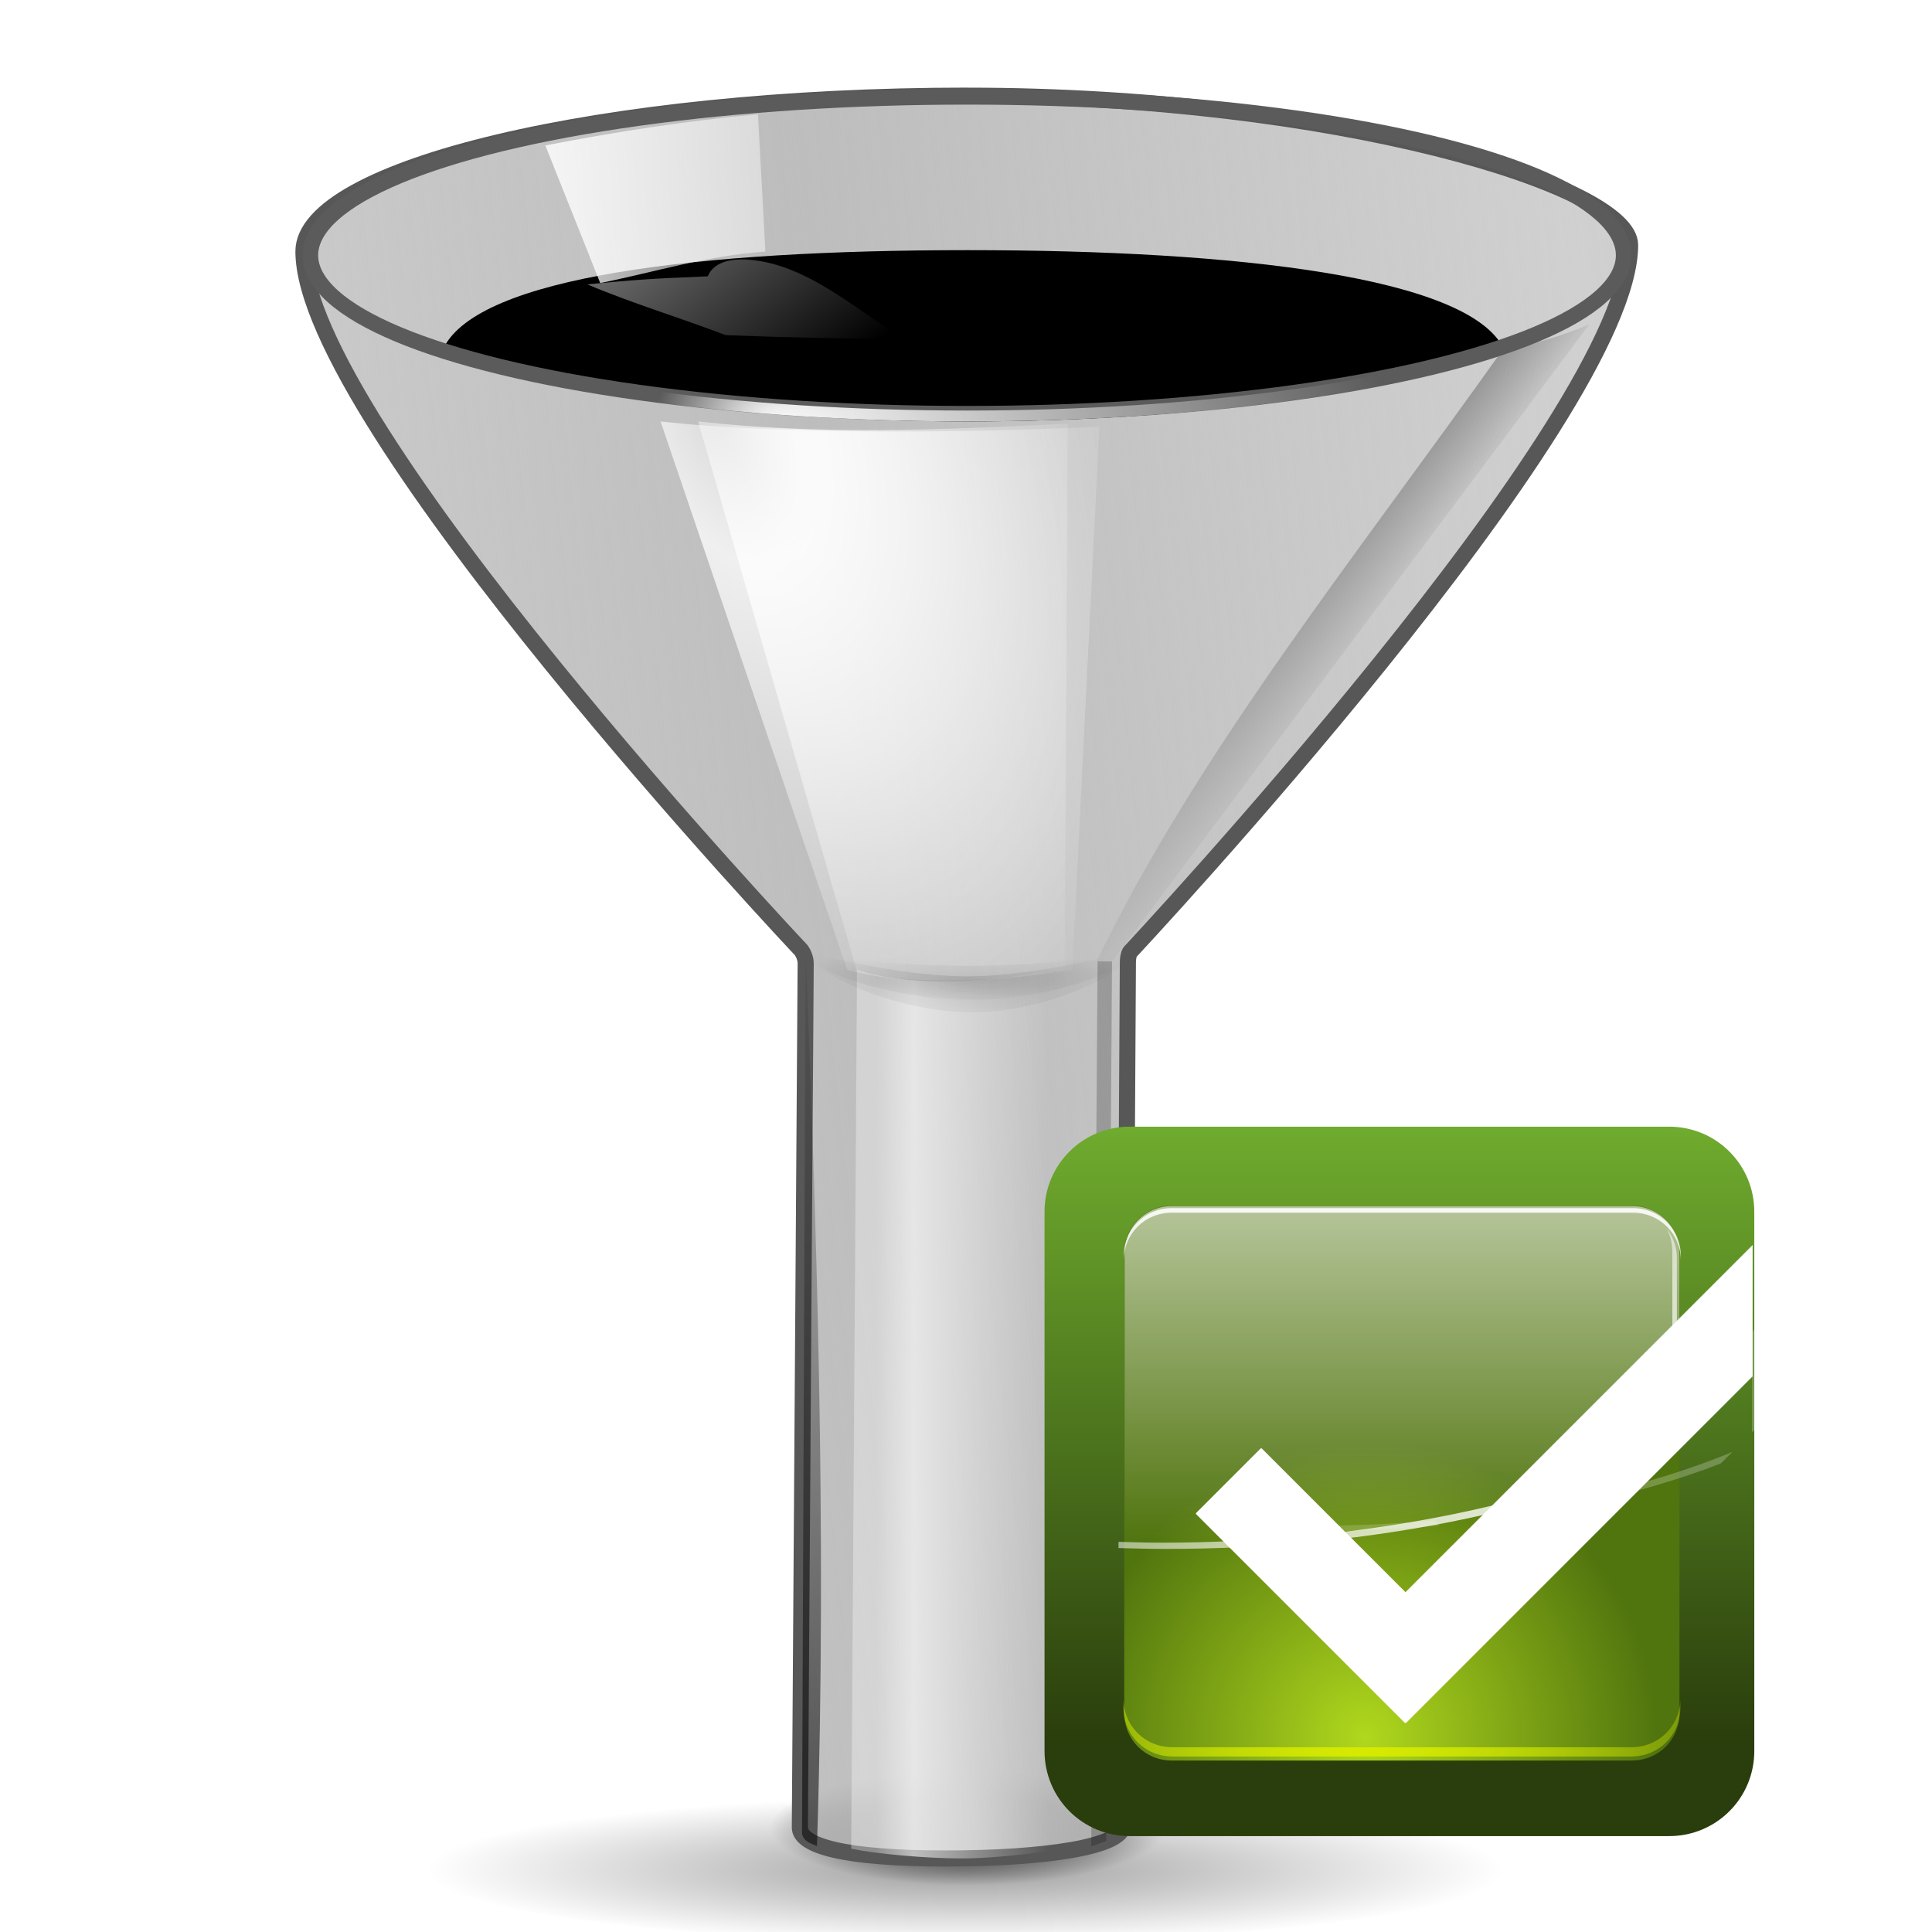 <svg height="24" viewBox="0 0 6.35 6.35" width="24" xmlns="http://www.w3.org/2000/svg" xmlns:xlink="http://www.w3.org/1999/xlink"><linearGradient id="a" gradientUnits="userSpaceOnUse" x1="63.383" x2="92.28" y1="120.421" y2="12.58"><stop offset="0" stop-color="#33373f"/><stop offset="1" stop-color="#33373f" stop-opacity="0"/></linearGradient><filter id="b"><feGaussianBlur stdDeviation="1.63"/></filter><linearGradient id="c" gradientTransform="matrix(-.364 -1.359 1.359 -.364 568.597 -140.901)" gradientUnits="userSpaceOnUse" x1="9.978" x2="-77.653" y1="-367.081" y2="-390.562"><stop offset="0" stop-color="#81c837"/><stop offset="1" stop-color="#2a3d0c"/></linearGradient><radialGradient id="d" cx="31.999" cy="117.348" gradientTransform="matrix(1.058 0 0 1.057 -1.848 -6.729)" gradientUnits="userSpaceOnUse" r="30.656"><stop offset="0" stop-color="#b0d81d"/><stop offset="1" stop-color="#50740e"/></radialGradient><linearGradient id="e" gradientUnits="userSpaceOnUse" x1="57.61" x2="57.61" xlink:href="#f" y1="-27.736" y2="74.686"/><linearGradient id="f"><stop offset="0" stop-color="#fff"/><stop offset="1" stop-color="#fff" stop-opacity="0"/></linearGradient><linearGradient id="g" gradientUnits="userSpaceOnUse" x1="58.757" x2="58.757" xlink:href="#f" y1="11.896" y2="75.65"/><linearGradient id="h" gradientUnits="userSpaceOnUse" x1="106.499" x2="59.8" xlink:href="#f" y1="74.651" y2="-6.234"/><radialGradient id="i" cx="31.999" cy="117.348" gradientTransform="matrix(1.678 0 0 1.677 -13.681 -84.769)" gradientUnits="userSpaceOnUse" r="30.656"><stop offset="0" stop-color="#d7ea00"/><stop offset="1" stop-color="#d7ea00" stop-opacity="0"/></radialGradient><filter id="j" height="1.352" width="1.036" x="-.018" y="-.176"><feGaussianBlur stdDeviation=".463"/></filter><clipPath id="k"><path d="m-170.445 76.461c-.058.058-.08.141-.022.199l20.749 20.749 9.214 9.214c.058.058.163.058.221 0l9.214-9.214 40.551-40.551.002-18.873-49.878 49.878-20.639-20.639c-.058-.058-.141-.036-.199.022l-9.214 9.214z"/></clipPath><filter id="l"><feGaussianBlur stdDeviation="1.653"/></filter><linearGradient id="m" gradientUnits="userSpaceOnUse" x1="105.361" x2="60.312" xlink:href="#f" y1="77.691" y2="-.335"/><filter id="n"><feGaussianBlur stdDeviation=".029"/></filter><linearGradient id="o" gradientTransform="matrix(.221 0 0 .27 2.861 262.566)" gradientUnits="userSpaceOnUse" x1="55.875" x2="70.719" xlink:href="#v" y1="91.297" y2="91.297"/><radialGradient id="p" cx="63.463" cy="66.417" gradientTransform="matrix(.239 0 0 .038 1.738 277.543)" gradientUnits="userSpaceOnUse" r="13.789" xlink:href="#r"/><radialGradient id="q" cx="63.912" cy="115.709" fy="115.709" gradientTransform="matrix(.161 0 0 .022 6.615 294.57)" gradientUnits="userSpaceOnUse" r="63.912" xlink:href="#r"/><linearGradient id="r"><stop offset="0"/><stop offset="1" stop-opacity="0"/></linearGradient><radialGradient id="s" cx="63.816" cy="120.575" gradientTransform="matrix(.257 0 0 .075 .55 287.267)" gradientUnits="userSpaceOnUse" r="14.672"><stop offset="0"/><stop offset=".571"/><stop offset="1" stop-opacity="0"/></radialGradient><linearGradient id="t" gradientTransform="matrix(.221 0 0 .237 2.861 264.653)" gradientUnits="userSpaceOnUse" x1="94.422" x2="100.781" xlink:href="#r" y1="30.356" y2="35.359"/><linearGradient id="u" gradientTransform="matrix(.221 0 0 .27 2.861 262.566)" gradientUnits="userSpaceOnUse" spreadMethod="reflect" x1="55.827" x2="121.361" y1="61.355" y2="52.605"><stop offset="0" stop-color="#bdbdbd"/><stop offset="1" stop-color="#bdbdbd" stop-opacity="0"/></linearGradient><linearGradient id="v"><stop offset="0" stop-color="#fff" stop-opacity=".538"/><stop offset=".215" stop-color="#fff"/><stop offset=".663" stop-color="#fff" stop-opacity=".415"/><stop offset="1" stop-color="#fff" stop-opacity="0"/></linearGradient><radialGradient id="w" cx="51.788" cy="41.3" gradientTransform="matrix(.434 -.215 .359 .763 -25.519 249.071)" gradientUnits="userSpaceOnUse" r="15.996" xlink:href="#v"/><radialGradient id="x" cx="52.715" cy="41.561" gradientTransform="matrix(.434 -.214 .359 .758 -25.519 249.241)" gradientUnits="userSpaceOnUse" r="15.996" xlink:href="#v"/><radialGradient id="y" cx="57.214" cy="124.007" fx="49.233" fy="124.007" gradientTransform="matrix(.62 -0 0 .288 -17.456 233.799)" gradientUnits="userSpaceOnUse" r="11.383" xlink:href="#f"/><radialGradient id="z" cx="63.463" cy="66.417" gradientTransform="matrix(.239 0 0 .067 1.738 275.644)" gradientUnits="userSpaceOnUse" r="13.789" xlink:href="#r"/><linearGradient id="A" gradientTransform="matrix(.22 -.011 .012 .236 2.886 263.424)" gradientUnits="userSpaceOnUse" x1="26.517" x2="67.553" xlink:href="#f" y1="6.289" y2="6.289"/><linearGradient id="B" gradientTransform="matrix(.221 0 0 .165 2.861 264.396)" gradientUnits="userSpaceOnUse" x1="27.081" x2="59.769" xlink:href="#f" y1="-14.285" y2="17.406"/><linearGradient id="C" gradientTransform="matrix(.248 0 0 .259 1.418 263.052)" gradientUnits="userSpaceOnUse" x1="48.648" x2="63.212" xlink:href="#r" y1="123.091" y2="60.341"/><g transform="matrix(.172 0 0 .172 .265 -44.957)"><path d="m12.004 1.051a8.155 1.995 0 0 0 -5.682.564c-.169.038-.316.081-.471.123a8.155 1.995 0 0 0 -.148.041c-1.192.338-1.938.762-1.938 1.217 0 2.127 6.178 8.674 6.178 8.674.026.037.055.1.055.17l-.004.803-.066 9.918c-0.0.015.023.027.027.041v.039c.025.103.112.119.186.152 0-.012-0-.023 0-.035.256.115.757.189 1.596.189.044 0 .081-.004.125-.004.025 0.0.056.004.08.004.065 0 .148-.01.221-.014.002-0.0.004 0.0.006 0 .584-.018 1.064-.073 1.377-.16v.023l.186-.068v-.006c.127-.053.207-.112.207-.184 0-.001 0-.005 0-.006l.062-10.711c0-.011.005-.02.006-.031.029-.035.045-.066.045-.092 0-.004-.003-.008-.004-.012-.004.001-.012.001-.016.002.018-.019 6.203-6.628 6.203-8.773 0-.17-.216-.36-.576-.553a8.155 1.995 0 0 0 -7.654-1.312z" fill="#d0d0d0" transform="matrix(1.539 0 0 1.539 -1.539 261.568)"/><ellipse cx="16.933" cy="297.093" fill="url(#q)" opacity=".381" rx="10.319" ry="1.394"/><ellipse cx="16.933" cy="296.326" fill="url(#s)" opacity=".414" rx="3.767" ry="1.102"/><path d="m14.115 263.952v-.739z" fill="#fff" fill-opacity=".757"/><path d="m27.191 268.036c-2.843 4.01-5.838 7.705-7.777 11.714l.31-.011 9.109-12.164c-.605.257-1.147.401-1.642.46z" fill="url(#t)" opacity=".42"/><path d="m16.954 263.206c-7.009 0-12.696 1.387-12.696 2.976 0 3.275 9.511 13.352 9.511 13.352.041.058.089.155.086.268l-.111 16.495c-.002.355.851.595 2.785.595 1.893 0 3.387-.222 3.387-.628 0-.002 0-.007 0-.009l.096-16.486c0-.066.009-.141.04-.198 0 0 9.557-10.205 9.557-13.512 0-1.126-5.646-2.852-12.655-2.852z" style="stroke:#575757;stroke-width:.308;stroke-linecap:round;stroke-linejoin:round;stroke-dashoffset:4;fill:url(#u)"/><path d="m16.954 266.158c-5.168 0-9.334.508-10.016 1.865 2.227.874 5.818 1.408 10.016 1.408 4.194 0 8.009-.522 10.237-1.394-.669-1.361-5.059-1.879-10.237-1.879z"/><path d="m14.836 279.906-.111 16.798c.472.099 1.419.187 2.118.187.582 0 1.419-.1 1.85-.17l.111-16.849c-1.092.244-2.876.42-3.968.034z" fill="url(#o)" opacity=".615"/><path d="m13.942 279.594c-.001.006-.006.011-.006.017 0 .323 1.581.872 3.087.872 1.507 0 3.066-.583 3.066-.906 0-.006-.005-.011-.006-.017-.601.136-1.931.272-3.06.272-1.129 0-2.48-.102-3.081-.238z" fill="url(#p)" opacity=".11"/><path d="m14.836 279.945-3.036-10.514c2.335.266 4.718.159 7.062.042l-.058 10.438c-1.092.204-2.876.357-3.968.034z" fill="url(#w)" opacity=".758"/><path d="m13.942 279.594c-.001.006-.006.011-.006.017 0 .323 1.581.657 3.087.657 1.507 0 3.066-.368 3.066-.691 0-.006-.005-.011-.006-.017-.601.136-1.948.415-3.078.415-1.129 0-2.463-.245-3.064-.381z" fill="url(#p)" opacity=".11"/><ellipse cx="16.938" cy="266.256" rx="12.547" ry="3.027" style="fill:none;stroke:#5b5b5b;stroke-width:.296;stroke-linecap:round;stroke-linejoin:round;stroke-dashoffset:4"/><path d="m14.65 279.913-3.568-10.482c2.335.265 6.042.214 8.386.099l-.518 10.379c-1.092.203-3.208.325-4.3.004z" fill="url(#x)" opacity=".758"/><ellipse cx="16.938" cy="266.256" rx="12.554" ry="3.071" style="fill:none;stroke-width:.208;stroke-linecap:round;stroke-linejoin:round;stroke-dashoffset:4;stroke:url(#y)"/><path d="m13.942 279.594c-.001.006-.006.011-.006.017 0 .323 1.589 1.111 3.096 1.111s3.058-.822 3.058-1.145c0-.006-.005-.011-.006-.017-.601.136-2.001.475-3.13.475-1.129 0-2.41-.305-3.011-.441z" fill="url(#z)" opacity=".11"/><path d="m14.656 279.863.069 16.841c.472.099 1.419.187 2.118.187.582 0 1.419-.1 1.85-.17l.235-16.849c-1.092.244-3.18.377-4.272-.009z" fill="url(#o)" opacity=".615"/><path d="m19.433 279.749h.276l-.111 16.808-.286.104z" opacity=".213"/><path d="m8.88 264.157c1.363-.264 2.719-.472 4.063-.596l.142 2.624c-1.116.077-2.098.389-3.156.602z" fill="url(#A)" opacity=".836"/><path d="m11.98 266.658c-1.177.049-1.395.068-2.297.154.85.361 1.827.656 2.642.97 1.084.044 2.243.066 3.456.077-.779-.388-1.746-1.364-2.904-1.508-.813-.101-.879.314-.897.307z" fill="url(#B)" opacity=".836"/><path d="m13.857 279.701-.004-.004-.068 16.723c.039.159.172.182.286.234.196-6.034-.023-12.29-.213-16.953z" fill="url(#C)" opacity=".533"/></g><g transform="matrix(.02 0 0 .02 3.314 3.596)"><path d="m27.467 21.725c-6.376 0-11.509 5.133-11.509 11.509v72.876c0 6.376 5.133 11.509 11.509 11.509h72.921c6.376 0 11.509-5.133 11.509-11.509v-72.876c0-6.376-5.133-11.509-11.509-11.509z" fill="url(#a)" filter="url(#b)" transform="matrix(1.165 0 0 1.165 -10.569 -16.961)"/><path d="m19.949 5.355c-7.752 0-13.993 6.241-13.993 13.993v88.601c0 7.752 6.241 13.993 13.993 13.993h88.656c7.752 0 13.993-6.241 13.993-13.993v-88.601c0-7.752-6.241-13.993-13.993-13.993z" fill="url(#c)" stroke-width="1.004"/><path d="m10.656 58.746c-2.958 0-5.254 2.296-5.254 5.254v50.656c0 2.958 2.296 5.254 5.254 5.254h50.688c2.958 0 5.254-2.296 5.254-5.254v-50.656c0-2.958-2.296-5.254-5.254-5.254z" fill="url(#d)" transform="matrix(1.491 0 0 1.491 11 -69.265)"/><path d="m23.469 15.125c-4.704 0-8.344 3.64-8.344 8.344v50.91c2.773.085 5.526.152 8.344.152 34.839 0 66.409-6.506 89.469-17.039v-34.023c0-4.704-3.64-8.344-8.344-8.344z" fill="url(#e)" transform="matrix(.932 0 0 .932 5.023 4.308)"/><path d="m26.895 18.74c-4.459 0-7.923 3.464-7.923 7.923v.746c0-4.459 3.464-7.923 7.923-7.923h75.711c4.459 0 7.923 3.464 7.923 7.923v-.746c0-4.459-3.464-7.923-7.923-7.923z" fill="url(#g)"/><path d="m108.195 22.08c.601 1.124.932 2.428.932 3.822v31.784c-21.521 9.85-51.315 16.032-83.84 16.032-2.425 0-4.795-.071-7.177-.14v1.025c2.633.081 5.246.14 7.923.14 32.525 0 62.319-6.182 83.84-16.032v-31.784c0-1.857-.655-3.513-1.678-4.847z" fill="url(#h)"/><path d="m13.907 107.613v1c0 2.99 2.323 5.312 5.312 5.312h49.596c2.99 0 5.312-2.323 5.312-5.312v-1c0 2.99-2.323 5.312-5.312 5.312h-49.596c-2.99 0-5.312-2.323-5.312-5.312z" fill="url(#i)" filter="url(#j)" transform="matrix(1.52 0 0 1.52 -2.221 -64.307)"/><path d="m30.899 68.812c-.066.066-.092.161-.025.227l23.733 23.733 10.539 10.539c.066.066.186.066.253 0l10.539-10.539 46.382-46.382.002-21.587-57.05 57.05-23.606-23.606c-.066-.066-.161-.041-.227.025l-10.539 10.539z" fill="#fff"/><path clip-path="url(#k)" d="m-90.5 33.65-49.906 49.875-20.625-20.656c-.058-.058-.129-.027-.188.031l-11.519 11.519c-.058.058-.089.129-.031.188l1.906 1.906 9.644-9.613c.058-.058.13-.089.188-.031l20.625 20.656 49.906-49.875z" filter="url(#l)" transform="matrix(1.144 0 0 1.144 225.852 -18.644)"/><path d="m110.312 39.688-.719.719v18.812l.719-.719zm-4.406 23.219c-7.987 3.325-17.205 6.153-27.219 8.375l-1.469 1.5c9.67-2.036 18.635-4.657 26.531-7.719zm-55.938 12.844c-5.856.539-11.851.846-17.875.969l1 1c6.014-.13 12-.487 17.844-1.031z" fill="url(#m)" filter="url(#n)" opacity=".52" transform="matrix(.876 0 0 .876 26.212 3.703)"/></g></svg>